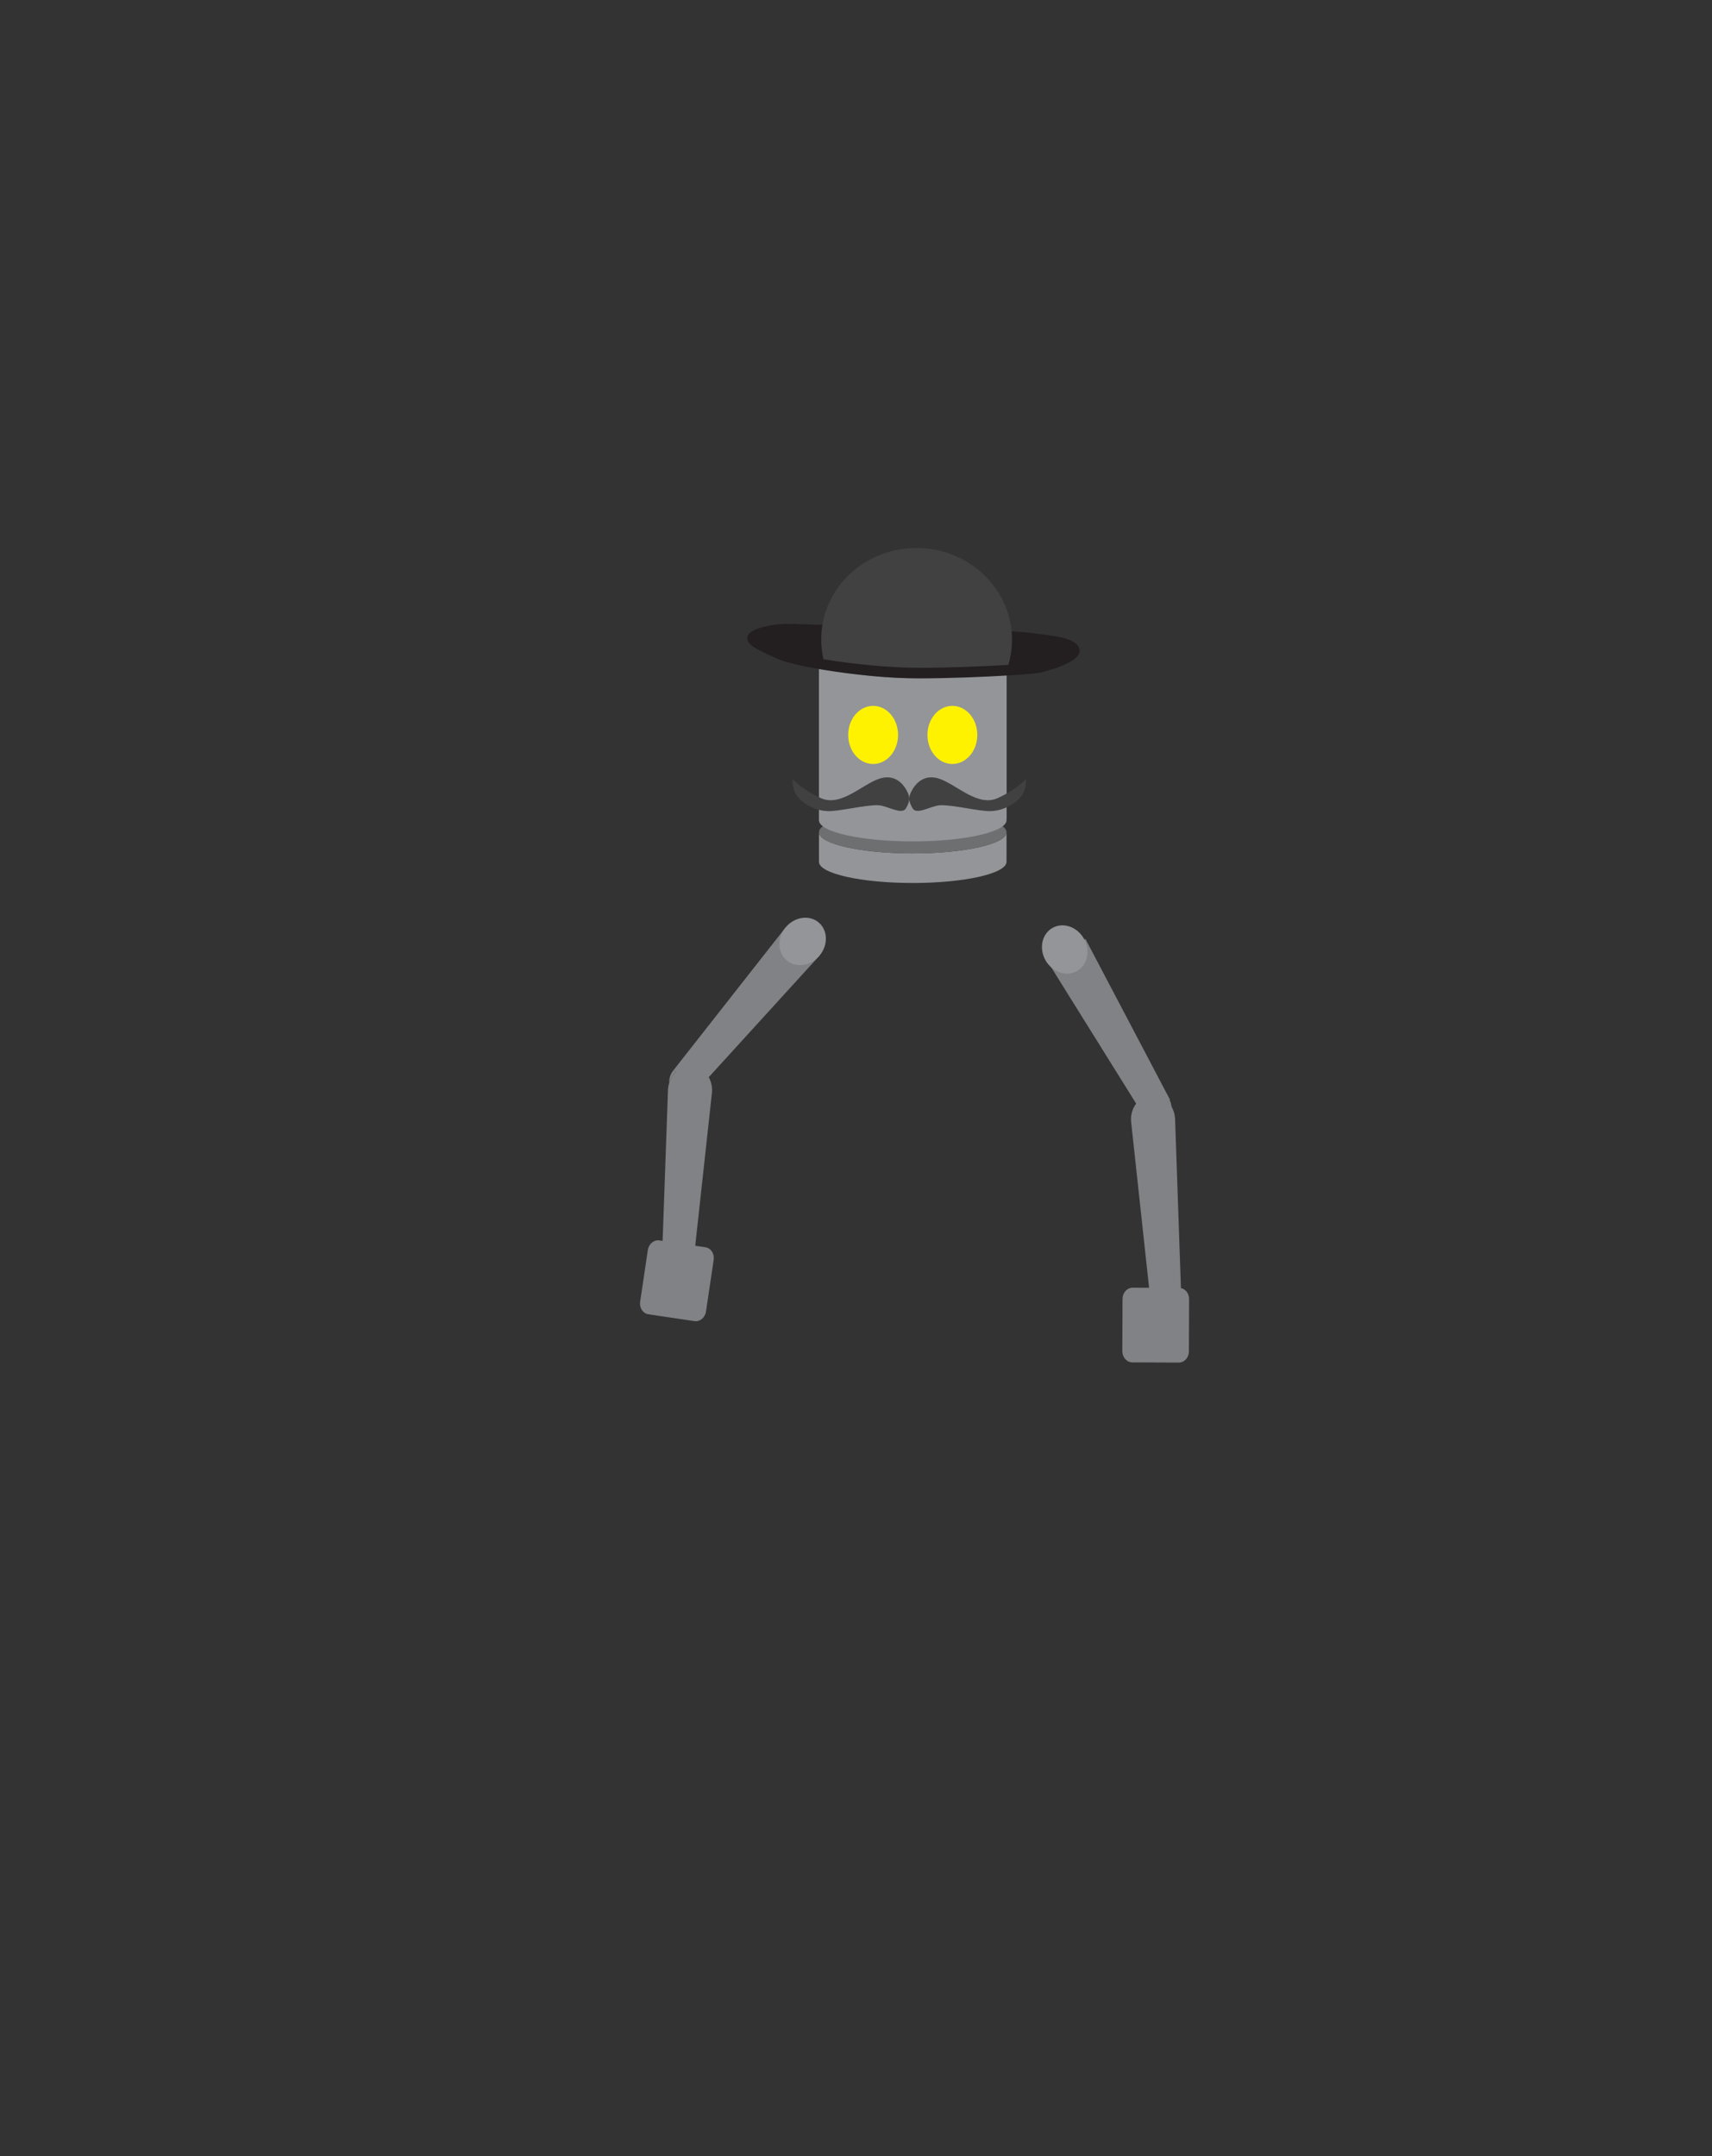 <?xml version="1.0" encoding="UTF-8" standalone="no"?>
<svg
   xmlns:dc="http://purl.org/dc/elements/1.1/"
   xmlns:cc="http://creativecommons.org/ns#"
   xmlns:rdf="http://www.w3.org/1999/02/22-rdf-syntax-ns#"
   xmlns:svg="http://www.w3.org/2000/svg"
   xmlns="http://www.w3.org/2000/svg"
   viewBox="0 0 2592 3264"
   height="3264"
   width="2592"
   xml:space="preserve"
   id="svg2"
   version="1.1"><rect x="0" y="0" width="2592" height="3264" fill="#333333" stroke="none"/><defs
     id="defs6"><clipPath
       id="clipPath18"
       clipPathUnits="userSpaceOnUse"><path
         id="path16"
         d="M 0,2448 H 1944 V 0 H 0 Z" /></clipPath></defs><g
     transform="matrix(1.333,0,0,-1.333,0,3264)"
     id="g10"><g
       id="g12"><g
         clip-path="url(#clipPath18)"
         id="g14"><g
           transform="translate(810.596,1017.885)"
           id="g20"><path
             id="path22"
             style="fill:#808285;fill-opacity:1;fill-rule:nonzero;stroke:none"
             d="m 0,0 -8.721,-58.721 c -1.029,-6.949 -6.899,-11.84 -13.119,-10.92 l -52.301,7.77 c -6.209,0.92 -10.41,7.31 -9.369,14.26 l 8.72,58.72 c 1.03,6.95 6.899,11.84 13.12,10.911 l 3.68,-0.551 6.06,170.42 0.07,2 c 0.18,2.509 0.639,4.92 1.36,7.201 1.51,4.859 4.15,9.099 7.54,12.349 l -2.511,2.12 L 81.9,377.729 120.189,345.449 -5.6,207.409 c 2.73,-4.88 4.129,-10.78 3.69,-17.02 L -2.141,188.169 -20.95,15.969 -9.37,14.25 C -3.16,13.33 1.04,6.949 0,0" /></g><g
           transform="translate(1143.201,1503.433)"
           id="g24"><path
             id="path26"
             style="fill:#939598;fill-opacity:1;fill-rule:nonzero;stroke:none"
             d="m 0,0 v -33.59 c 0,-13.26 -47.689,-24.01 -106.51,-24.01 -58.83,0 -106.51,10.75 -106.51,24.01 V 0 c 0,-13.26 47.69,-24.01 106.51,-24.01 C -47.689,-24.01 0,-13.26 0,0" /></g><g
           transform="translate(1143.201,1503.433)"
           id="g28"><path
             id="path30"
             style="fill:#6d6f71;fill-opacity:1;fill-rule:nonzero;stroke:none"
             d="m 0,0 c 0,-13.26 -47.689,-24.01 -106.51,-24.01 -58.82,0 -106.51,10.75 -106.51,24.01 0,13.25 47.69,24 106.51,24 C -47.689,24 0,13.25 0,0" /></g><g
           transform="translate(1143.203,1702.498)"
           id="g32"><path
             id="path34"
             style="fill:#939598;fill-opacity:1;fill-rule:nonzero;stroke:none"
             d="m 0,0 v -185.43 c 0,-13.26 -47.689,-24.01 -106.51,-24.01 -58.82,0 -106.51,10.75 -106.51,24.01 V 0 Z" /></g><g
           transform="translate(1143.203,1702.498)"
           id="g36"><path
             id="path38"
             style="fill:#939598;fill-opacity:1;fill-rule:nonzero;stroke:none"
             d="m 0,0 v -185.43 c 0,13.25 -47.689,24 -106.51,24 -58.82,0 -106.51,-10.75 -106.51,-24 V 0 Z" /></g><g
           transform="translate(1143.202,1702.498)"
           id="g40"><path
             id="path42"
             style="fill:#6d6f71;fill-opacity:1;fill-rule:nonzero;stroke:none"
             d="m 0,0 c 0,-13.256 -47.687,-24.002 -106.511,-24.002 -58.824,0 -106.51,10.746 -106.51,24.002 0,13.256 47.686,24.002 106.51,24.002 C -47.687,24.002 0,13.256 0,0" /></g><g
           transform="translate(1020.027,1613.984)"
           id="g44"><path
             id="path46"
             style="fill:#fff200;fill-opacity:1;fill-rule:nonzero;stroke:none"
             d="m 0,0 c 0,-18.226 -12.686,-33 -28.334,-33 -15.647,0 -28.333,14.774 -28.333,33 0,18.226 12.686,33 28.333,33 C -12.686,33 0,18.226 0,0" /></g><g
           transform="translate(1110.027,1613.984)"
           id="g48"><path
             id="path50"
             style="fill:#fff200;fill-opacity:1;fill-rule:nonzero;stroke:none"
             d="m 0,0 c 0,-18.226 -12.686,-33 -28.334,-33 -15.647,0 -28.333,14.774 -28.333,33 0,18.226 12.686,33 28.333,33 C -12.686,33 0,18.226 0,0" /></g><g
           transform="translate(1180.567,1684.523)"
           id="g52"><path
             id="path54"
             style="fill:#231f20;fill-opacity:1;fill-rule:nonzero;stroke:none"
             d="m 0,0 c -3.459,-0.724 -16.937,-1.878 -35.541,-3 -27.739,-1.67 -66.885,-3.281 -101.117,-3.329 -33.299,-0.038 -75.233,4.175 -108.921,9.776 -24.153,4.011 -44.074,8.74 -53.531,13.129 -22.636,10.5 -34.675,15.436 -32.327,24.716 2.689,10.634 34.642,15.243 53.916,14.16 4.013,-0.229 16.271,-0.608 33.487,-1.107 55.243,-1.583 161.542,-4.37 210.293,-7.161 9.005,-0.519 16.047,-1.034 20.442,-1.54 C 22.353,41.52 43.74,39.049 45.591,25.675 47.439,12.301 8.615,1.812 0,0" /></g><g
           transform="translate(1149.406,1719.887)"
           id="g56"><path
             id="path58"
             style="fill:#414142;fill-opacity:1;fill-rule:nonzero;stroke:none"
             d="m 0,0 c -0.2,-9.138 -1.627,-17.978 -4.116,-26.366 -27.738,-1.671 -66.886,-3.281 -101.117,-3.329 -33.3,-0.038 -75.232,4.174 -108.922,9.775 -1.831,7.933 -2.71,16.205 -2.524,24.683 0.2,9.087 1.603,17.868 4.071,26.216 13.124,44.433 56.173,76.484 106.547,75.377 C -54.743,105.229 -12.503,70.042 -2.315,23.817 -0.63,16.148 0.181,8.169 0,0" /></g><g
           transform="translate(1031.657,1546.894)"
           id="g60"><path
             id="path62"
             style="fill:#414142;fill-opacity:1;fill-rule:nonzero;stroke:none"
             d="M 0,0 C -4.407,10.961 -15.334,24.18 -34.667,16.757 -54,9.333 -77.334,-14.667 -99.334,-4.667 c -22,10 -32,21.424 -32,21.424 0,0 -1.334,-10.757 5.333,-19.424 6.667,-8.666 22.001,-18 39.334,-16.666 17.333,1.333 45.999,8.666 56.666,6 10.667,-2.667 23.334,-9.82 27.334,-2.91 C 1.333,-9.333 1.999,-4.972 0,0" /></g><g
           transform="translate(1033.841,1546.894)"
           id="g64"><path
             id="path66"
             style="fill:#414142;fill-opacity:1;fill-rule:nonzero;stroke:none"
             d="M 0,0 C 4.407,10.961 15.334,24.18 34.667,16.757 54,9.333 77.334,-14.667 99.334,-4.667 c 22,10 32,21.424 32,21.424 0,0 1.334,-10.757 -5.333,-19.424 -6.667,-8.666 -22.001,-18 -39.334,-16.666 -17.333,1.333 -45.999,8.666 -56.666,6 C 19.334,-16 6.667,-23.153 2.667,-16.243 -1.333,-9.333 -1.999,-4.972 0,0" /></g><g
           transform="translate(1330.666,1190.674)"
           id="g68"><path
             id="path70"
             style="fill:#808285;fill-opacity:1;fill-rule:nonzero;stroke:none"
             d="m 0,0 c -1.521,3.189 -3.551,6.02 -5.971,8.33 l 3.021,1.76 C -1.07,6.859 -0.11,3.38 0,0" /></g><g
           transform="translate(1350.591,973.225)"
           id="g72"><path
             id="path74"
             style="fill:#808285;fill-opacity:1;fill-rule:nonzero;stroke:none"
             d="m 0,0 -0.246,-59.37 c -0.029,-7.02 -5.143,-12.698 -11.423,-12.672 l -52.869,0.219 c -6.28,0.026 -11.346,5.747 -11.317,12.766 l 0.247,59.37 c 0.029,7.02 5.142,12.698 11.422,12.672 l 18.72,-0.078 -20.224,186.866 -0.222,1.992 c -0.568,7.712 1.682,14.903 5.765,20.306 l -100.989,162.001 43.385,25.01 96.002,-182.53 -3.027,-1.748 c 2.41,-2.321 4.428,-5.158 5.935,-8.355 1.576,-3.327 2.581,-7.051 2.875,-11.021 l 0.08,-2.222 6.598,-190.658 C -3.981,11.456 0.026,6.238 0,0" /></g><g
           transform="translate(1230.956,1382.895)"
           id="g76"><path
             id="path78"
             style="fill:#939598;fill-opacity:1;fill-rule:nonzero;stroke:none"
             d="m 0,0 c 7.828,-13.453 4.484,-29.997 -7.469,-36.952 -11.953,-6.955 -27.988,-1.687 -35.816,11.765 -7.828,13.453 -4.484,29.998 7.469,36.953 C -23.863,18.721 -7.827,13.453 0,0" /></g><g
           transform="translate(767.636,1231.324)"
           id="g80"><path
             id="path82"
             style="fill:#808285;fill-opacity:1;fill-rule:nonzero;stroke:none"
             d="M 0,0 C -3.39,-3.25 -6.03,-7.49 -7.54,-12.349 -7.81,-7.44 -6.14,-2.19 -2.511,2.12 Z" /></g><g
           transform="translate(930.788,1363.333)"
           id="g84"><path
             id="path86"
             style="fill:#939598;fill-opacity:1;fill-rule:nonzero;stroke:none"
             d="m 0,0 c -10.031,-11.901 -26.735,-14.323 -37.309,-5.41 -10.574,8.914 -11.013,25.786 -0.982,37.687 10.031,11.901 26.736,14.322 37.31,5.41 C 9.593,28.773 10.033,11.9 0,0" /></g></g></g></g></svg>